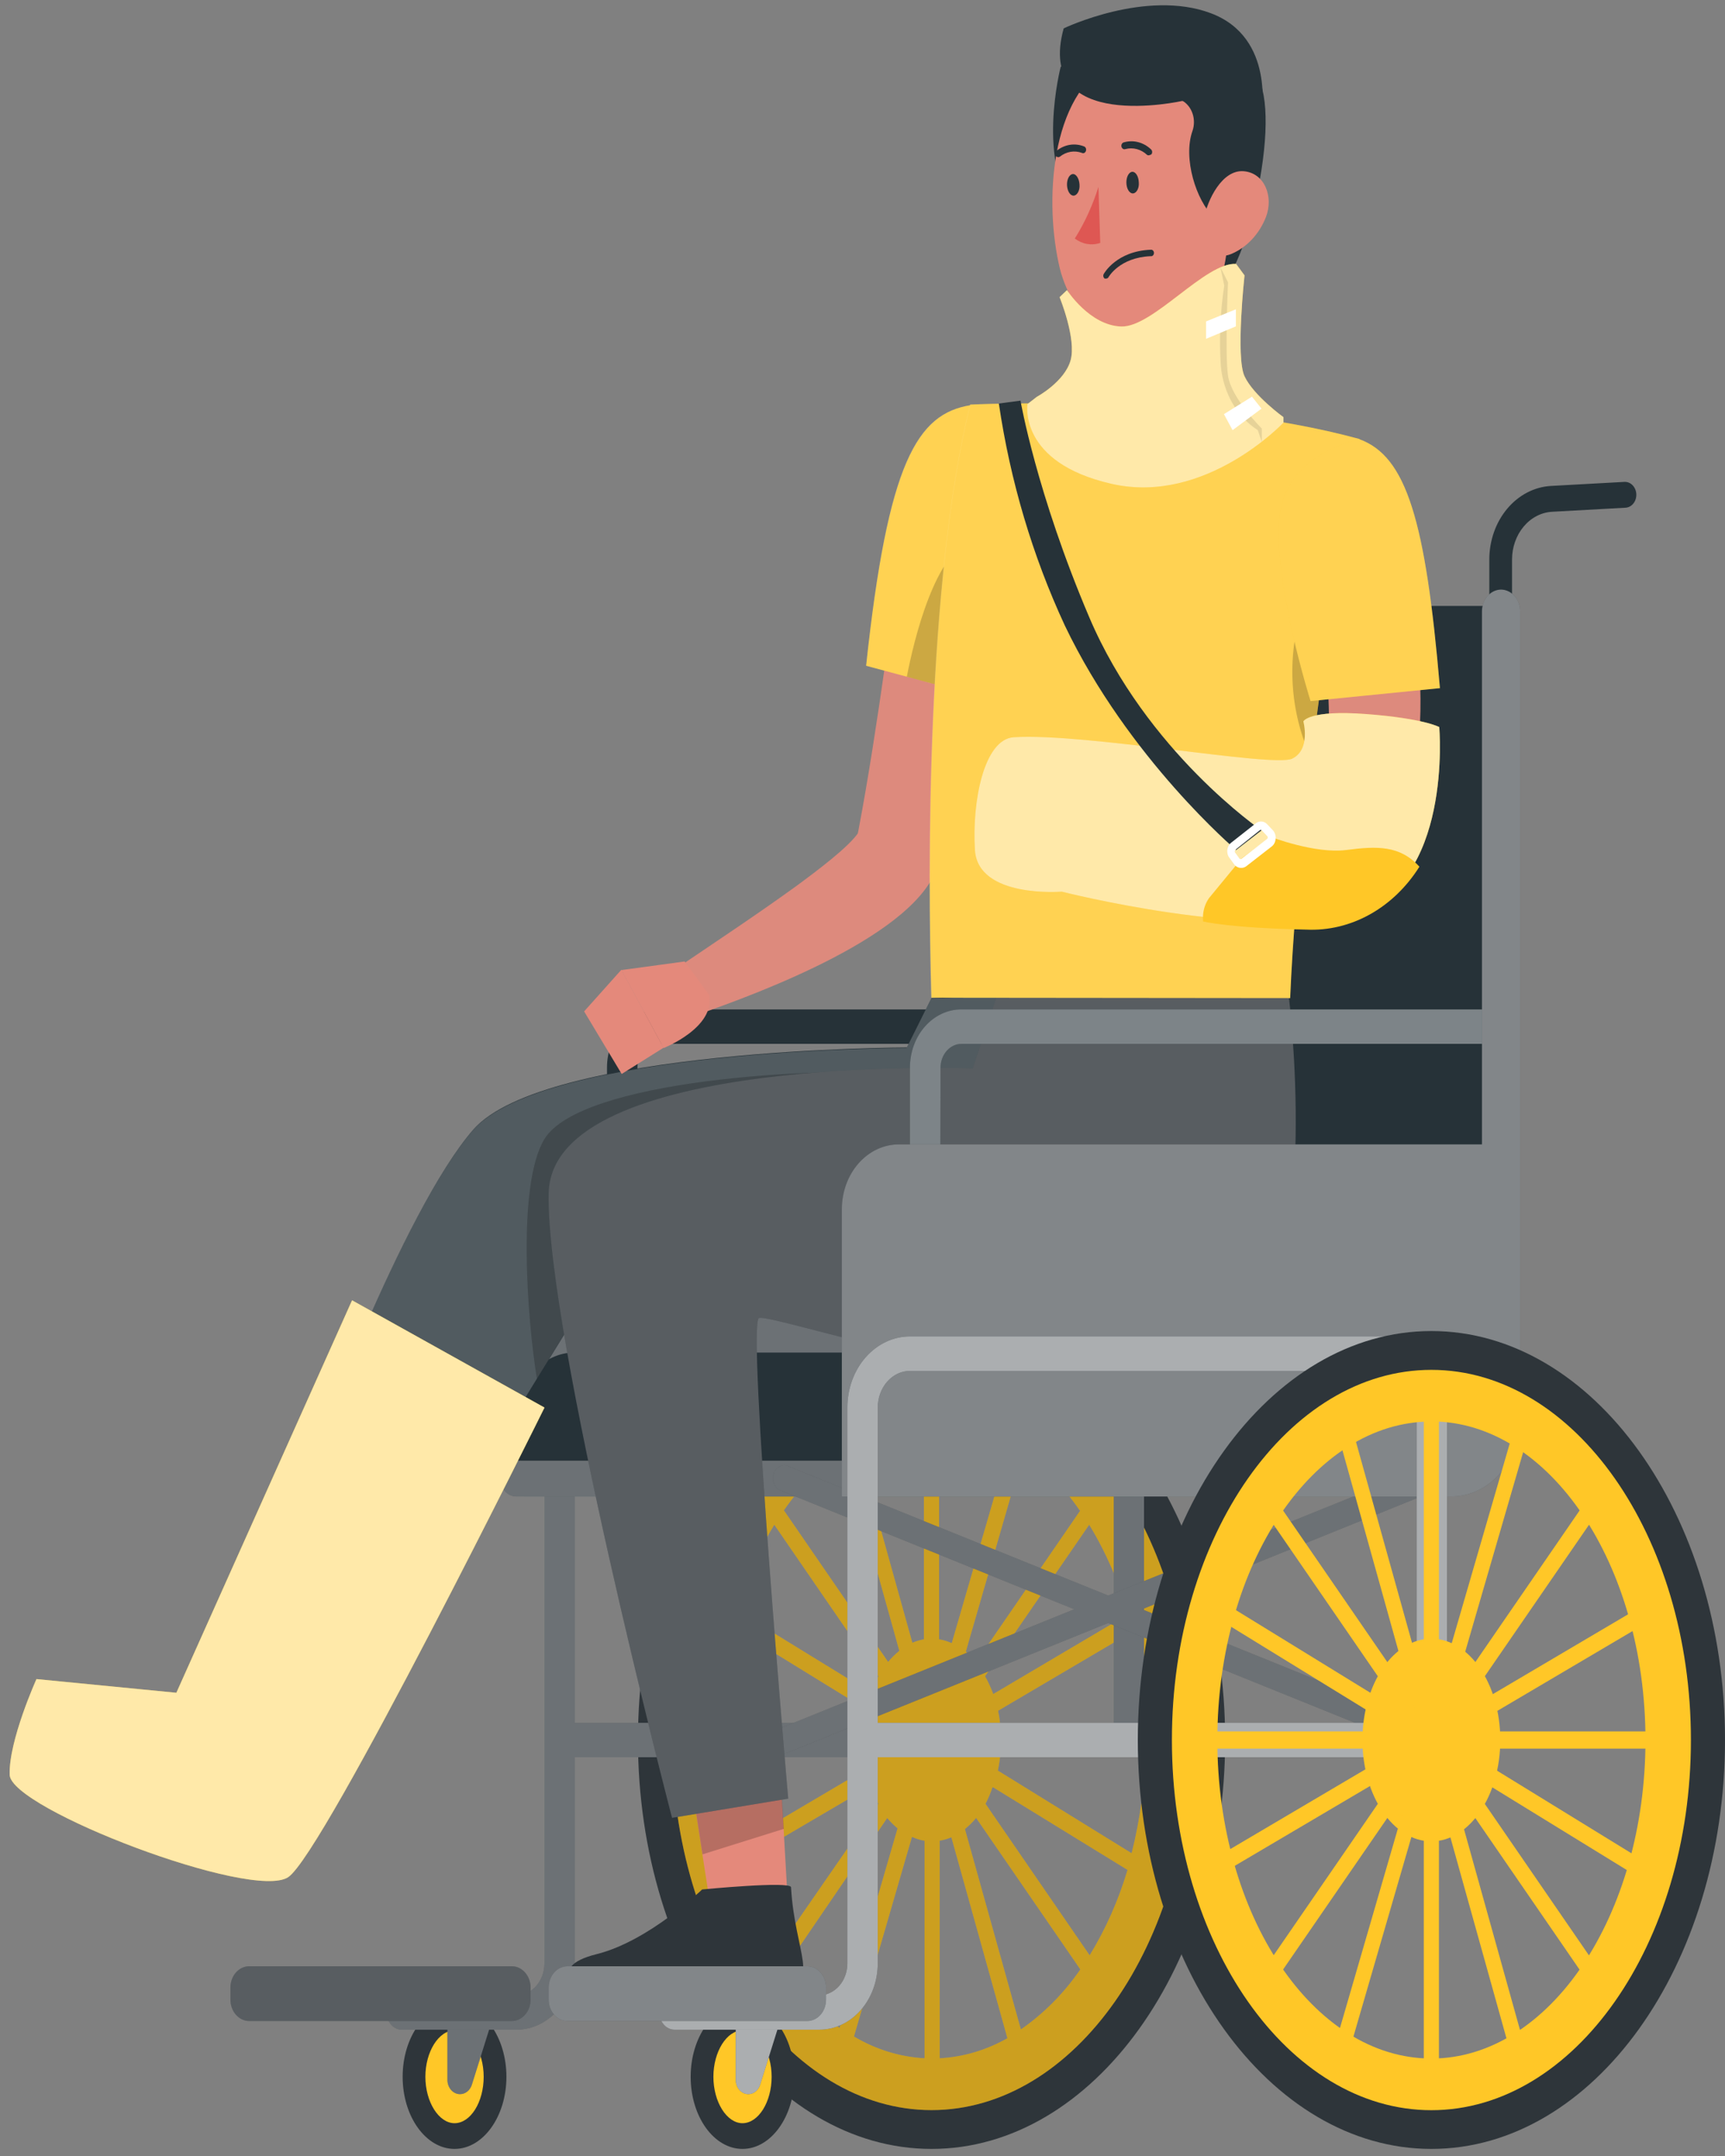 <svg width="136" height="170" viewBox="0 0 136 170" fill="none" xmlns="http://www.w3.org/2000/svg">
<rect x="0" y="0" width="136" height="170" fill="#808080" stroke="none"/>
<path d="M35.836 158.059C33.584 158.059 31.745 160.611 31.745 163.754C31.745 166.897 33.584 169.442 35.836 169.442C38.087 169.442 39.926 166.89 39.926 163.754C39.926 160.618 38.093 158.059 35.836 158.059Z" fill="#2E353A"/>
<path d="M35.836 167.413C34.593 167.413 33.537 165.736 33.537 163.754C33.537 161.772 34.593 160.095 35.836 160.095C37.078 160.095 38.134 161.765 38.134 163.754C38.134 165.743 37.107 167.413 35.836 167.413Z" fill="#FFC727"/>
<path d="M35.274 164.026V157.591H39.329L37.203 164.379C37.134 164.598 37.007 164.788 36.839 164.921C36.671 165.055 36.471 165.126 36.266 165.125C36.007 165.125 35.758 165.01 35.573 164.805C35.388 164.6 35.281 164.32 35.274 164.026Z" fill="#2E353A"/>
<path opacity="0.3" d="M35.274 164.026V157.591H39.329L37.203 164.379C37.134 164.598 37.007 164.788 36.839 164.921C36.671 165.055 36.471 165.126 36.266 165.125C36.007 165.125 35.758 165.01 35.573 164.805C35.388 164.6 35.281 164.32 35.274 164.026Z" fill="white"/>
<path d="M50.244 94.084H47.855V84.181C47.855 82.964 48.281 81.797 49.038 80.936C49.795 80.076 50.821 79.593 51.892 79.593H94.376V82.308H51.904C51.467 82.309 51.049 82.507 50.74 82.858C50.431 83.209 50.257 83.685 50.256 84.181L50.244 94.084Z" fill="#263238"/>
<path d="M73.441 169.442C60.681 169.442 50.297 154.978 50.297 137.2C50.297 119.423 60.681 104.952 73.441 104.952C86.201 104.952 96.591 119.417 96.591 137.2C96.591 154.984 86.207 169.442 73.441 169.442ZM73.441 108.352C62.323 108.352 53.283 121.297 53.283 137.207C53.283 153.118 62.323 166.055 73.441 166.055C84.559 166.055 93.606 153.118 93.606 137.207C93.606 121.297 84.559 108.346 73.441 108.346V108.352Z" fill="#2E353A"/>
<path d="M73.442 108.006C62.162 108.006 52.985 121.106 52.985 137.193C52.985 153.28 62.162 166.381 73.442 166.381C84.721 166.381 93.904 153.287 93.904 137.193C93.904 121.1 84.727 108.006 73.442 108.006ZM77.663 132.171L85.873 120.224C87.194 122.395 88.23 124.773 88.948 127.283L78.308 133.576C78.129 133.087 77.914 132.617 77.663 132.171ZM74.039 129.259V112.106C75.983 112.213 77.884 112.799 79.609 113.823L75.036 129.564C74.715 129.418 74.38 129.315 74.039 129.259ZM72.844 129.259C72.533 129.315 72.227 129.406 71.931 129.53L67.512 113.687C69.173 112.744 70.99 112.205 72.844 112.106V129.259ZM68.665 133.474L58.06 126.958C58.773 124.565 59.778 122.299 61.045 120.224L69.256 132.171C69.019 132.584 68.813 133.02 68.641 133.474H68.665ZM68.288 134.784C68.167 135.354 68.09 135.936 68.056 136.521H56.573C56.617 133.72 56.986 130.938 57.672 128.247L68.288 134.784ZM68.056 137.879C68.088 138.425 68.157 138.968 68.264 139.501L57.606 145.794C56.981 143.214 56.642 140.555 56.597 137.879H68.056ZM68.653 140.818C68.813 141.308 69.013 141.781 69.25 142.23L60.992 154.176C59.667 152.008 58.631 149.629 57.917 147.117L68.653 140.818ZM72.892 145.135V162.295C70.949 162.188 69.05 161.602 67.327 160.577L71.901 144.836C72.204 144.976 72.521 145.076 72.844 145.135H72.892ZM74.086 145.135C74.4 145.085 74.709 144.996 75.006 144.87L79.424 160.713C77.761 161.657 75.943 162.195 74.086 162.295V145.135ZM78.296 140.927L88.894 147.443C88.182 149.835 87.177 152.102 85.909 154.176L77.699 142.23C77.913 141.814 78.097 141.378 78.248 140.927H78.296ZM78.672 139.61C78.794 139.042 78.87 138.463 78.899 137.879H90.31C90.266 140.671 89.899 143.444 89.217 146.126L78.672 139.61ZM78.899 136.521C78.87 135.973 78.8 135.428 78.69 134.892L89.354 128.607C89.978 131.187 90.315 133.846 90.357 136.521H78.899ZM85.175 119.097L76.958 131.051C76.71 130.75 76.438 130.475 76.146 130.229L80.696 114.502C82.391 115.738 83.889 117.292 85.127 119.097H85.175ZM66.491 114.346L70.904 130.168C70.584 130.426 70.288 130.719 70.02 131.044L61.804 119.091C63.091 117.211 64.662 115.606 66.443 114.353L66.491 114.346ZM61.804 155.29L69.948 143.35C70.199 143.649 70.473 143.921 70.766 144.165L66.193 159.899C64.495 158.661 62.995 157.105 61.756 155.296L61.804 155.29ZM80.493 160.041L76.075 144.219C76.395 143.963 76.691 143.669 76.958 143.343L85.175 155.29C83.864 157.188 82.262 158.8 80.445 160.048L80.493 160.041Z" fill="#FFC727"/>
<g opacity="0.2">
<path d="M73.442 108.006C62.162 108.006 52.985 121.106 52.985 137.193C52.985 153.28 62.162 166.381 73.442 166.381C84.721 166.381 93.904 153.287 93.904 137.193C93.904 121.1 84.727 108.006 73.442 108.006ZM77.663 132.171L85.873 120.224C87.194 122.395 88.23 124.773 88.948 127.283L78.308 133.576C78.129 133.087 77.914 132.617 77.663 132.171ZM74.039 129.259V112.106C75.983 112.213 77.884 112.799 79.609 113.823L75.036 129.564C74.715 129.418 74.38 129.315 74.039 129.259ZM72.844 129.259C72.533 129.315 72.227 129.406 71.931 129.53L67.512 113.687C69.173 112.744 70.99 112.205 72.844 112.106V129.259ZM68.665 133.474L58.06 126.958C58.773 124.565 59.778 122.299 61.045 120.224L69.256 132.171C69.019 132.584 68.813 133.02 68.641 133.474H68.665ZM68.288 134.784C68.167 135.354 68.09 135.936 68.056 136.521H56.573C56.617 133.72 56.986 130.938 57.672 128.247L68.288 134.784ZM68.056 137.879C68.088 138.425 68.157 138.968 68.264 139.501L57.606 145.794C56.981 143.214 56.642 140.555 56.597 137.879H68.056ZM68.653 140.818C68.813 141.308 69.013 141.781 69.25 142.23L60.992 154.176C59.667 152.008 58.631 149.629 57.917 147.117L68.653 140.818ZM72.892 145.135V162.295C70.949 162.188 69.05 161.602 67.327 160.577L71.901 144.836C72.204 144.976 72.521 145.076 72.844 145.135H72.892ZM74.086 145.135C74.4 145.085 74.709 144.996 75.006 144.87L79.424 160.713C77.761 161.657 75.943 162.195 74.086 162.295V145.135ZM78.296 140.927L88.894 147.443C88.182 149.835 87.177 152.102 85.909 154.176L77.699 142.23C77.913 141.814 78.097 141.378 78.248 140.927H78.296ZM78.672 139.61C78.794 139.042 78.87 138.463 78.899 137.879H90.31C90.266 140.671 89.899 143.444 89.217 146.126L78.672 139.61ZM78.899 136.521C78.87 135.973 78.8 135.428 78.69 134.892L89.354 128.607C89.978 131.187 90.315 133.846 90.357 136.521H78.899ZM85.175 119.097L76.958 131.051C76.71 130.75 76.438 130.475 76.146 130.229L80.696 114.502C82.391 115.738 83.889 117.292 85.127 119.097H85.175ZM66.491 114.346L70.904 130.168C70.584 130.426 70.288 130.719 70.02 131.044L61.804 119.091C63.091 117.211 64.662 115.606 66.443 114.353L66.491 114.346ZM61.804 155.29L69.948 143.35C70.199 143.649 70.473 143.921 70.766 144.165L66.193 159.899C64.495 158.661 62.995 157.105 61.756 155.296L61.804 155.29ZM80.493 160.041L76.075 144.219C76.395 143.963 76.691 143.669 76.958 143.343L85.175 155.29C83.864 157.188 82.262 158.8 80.445 160.048L80.493 160.041Z" fill="black"/>
</g>
<path d="M89.002 105.379H47.855C46.547 105.379 45.293 105.97 44.368 107.021C43.443 108.073 42.923 109.499 42.923 110.986V154.815C42.923 155.481 42.691 156.119 42.276 156.59C41.862 157.061 41.3 157.326 40.714 157.326H31.68C31.363 157.326 31.059 157.469 30.835 157.724C30.611 157.978 30.486 158.324 30.486 158.684C30.486 159.044 30.611 159.389 30.835 159.643C31.059 159.898 31.363 160.041 31.68 160.041H40.72C41.939 160.039 43.107 159.488 43.969 158.508C44.831 157.529 45.316 156.2 45.318 154.815V138.558H89.002C89.319 138.558 89.622 138.415 89.846 138.16C90.07 137.906 90.196 137.56 90.196 137.2V106.737C90.196 106.377 90.07 106.031 89.846 105.777C89.622 105.522 89.319 105.379 89.002 105.379ZM87.808 135.843H45.318V110.986C45.318 110.219 45.586 109.484 46.063 108.941C46.54 108.399 47.187 108.094 47.861 108.094H87.808V135.843Z" fill="#2E353A"/>
<path opacity="0.3" d="M89.002 105.379H47.855C46.547 105.379 45.293 105.97 44.368 107.021C43.443 108.073 42.923 109.499 42.923 110.986V154.815C42.923 155.481 42.691 156.119 42.276 156.59C41.862 157.061 41.3 157.326 40.714 157.326H31.68C31.363 157.326 31.059 157.469 30.835 157.724C30.611 157.978 30.486 158.324 30.486 158.684C30.486 159.044 30.611 159.389 30.835 159.643C31.059 159.898 31.363 160.041 31.68 160.041H40.72C41.939 160.039 43.107 159.488 43.969 158.508C44.831 157.529 45.316 156.2 45.318 154.815V138.558H89.002C89.319 138.558 89.622 138.415 89.846 138.16C90.07 137.906 90.196 137.56 90.196 137.2V106.737C90.196 106.377 90.07 106.031 89.846 105.777C89.622 105.522 89.319 105.379 89.002 105.379ZM87.808 135.843H45.318V110.986C45.318 110.219 45.586 109.484 46.063 108.941C46.54 108.399 47.187 108.094 47.861 108.094H87.808V135.843Z" fill="white"/>
<path d="M91.761 46.489V90.236H45.783C44.593 90.236 43.45 90.774 42.608 91.731C41.766 92.688 41.293 93.987 41.293 95.34V117.998H89.336C90.05 117.999 90.756 117.84 91.415 117.53C92.074 117.22 92.674 116.766 93.178 116.193C93.683 115.62 94.083 114.94 94.356 114.19C94.629 113.441 94.77 112.639 94.77 111.828V46.489H91.761Z" fill="#2E353A"/>
<path opacity="0.3" d="M91.761 46.489V90.236H45.783C44.593 90.236 43.45 90.774 42.608 91.731C41.766 92.688 41.293 93.987 41.293 95.34V117.998H89.336C90.05 117.999 90.756 117.84 91.415 117.53C92.074 117.22 92.674 116.766 93.178 116.193C93.683 115.62 94.083 114.94 94.356 114.19C94.629 113.441 94.77 112.639 94.77 111.828V46.489H91.761Z" fill="white"/>
<path d="M45.276 106.649H108.76V116.586H40.744V111.834C40.74 111.155 40.854 110.481 41.08 109.852C41.306 109.223 41.639 108.652 42.061 108.17C42.482 107.688 42.983 107.305 43.535 107.044C44.087 106.783 44.678 106.649 45.276 106.649Z" fill="#263238"/>
<path d="M113.268 115.174H40.69C40.527 115.174 40.365 115.211 40.215 115.282C40.064 115.352 39.927 115.456 39.812 115.588C39.696 115.719 39.605 115.874 39.542 116.046C39.48 116.217 39.448 116.401 39.448 116.586C39.448 116.771 39.48 116.955 39.542 117.126C39.605 117.298 39.696 117.453 39.812 117.584C39.927 117.715 40.064 117.819 40.215 117.89C40.365 117.961 40.527 117.998 40.69 117.998H113.268C113.589 117.996 113.897 117.855 114.128 117.602C114.36 117.349 114.496 117.005 114.51 116.64C114.517 116.45 114.489 116.261 114.43 116.083C114.37 115.906 114.28 115.744 114.164 115.607C114.048 115.47 113.909 115.361 113.755 115.286C113.601 115.212 113.435 115.174 113.268 115.174Z" fill="#2E353A"/>
<path opacity="0.3" d="M113.268 115.174H40.69C40.527 115.174 40.365 115.211 40.215 115.282C40.064 115.352 39.927 115.456 39.812 115.588C39.696 115.719 39.605 115.874 39.542 116.046C39.48 116.217 39.448 116.401 39.448 116.586C39.448 116.771 39.48 116.955 39.542 117.126C39.605 117.298 39.696 117.453 39.812 117.584C39.927 117.715 40.064 117.819 40.215 117.89C40.365 117.961 40.527 117.998 40.69 117.998H113.268C113.589 117.996 113.897 117.855 114.128 117.602C114.36 117.349 114.496 117.005 114.51 116.64C114.517 116.45 114.489 116.261 114.43 116.083C114.37 115.906 114.28 115.744 114.164 115.607C114.048 115.47 113.909 115.361 113.755 115.286C113.601 115.212 113.435 115.174 113.268 115.174Z" fill="white"/>
<path d="M92.829 47.778H118.314V106.214C118.314 108.591 117.483 110.87 116.005 112.55C114.527 114.23 112.522 115.174 110.432 115.174H92.829V47.778Z" fill="#263238"/>
<path d="M40.35 155.039H19.648C18.83 155.039 18.167 155.792 18.167 156.722V157.672C18.167 158.602 18.83 159.356 19.648 159.356H40.35C41.167 159.356 41.831 158.602 41.831 157.672V156.722C41.831 155.792 41.167 155.039 40.35 155.039Z" fill="#2E353A"/>
<path opacity="0.2" d="M40.35 155.039H19.648C18.83 155.039 18.167 155.792 18.167 156.722V157.672C18.167 158.602 18.83 159.356 19.648 159.356H40.35C41.167 159.356 41.831 158.602 41.831 157.672V156.722C41.831 155.792 41.167 155.039 40.35 155.039Z" fill="white"/>
<path d="M113.155 136.243L90.041 126.89L113.155 117.543C113.273 117.506 113.384 117.441 113.48 117.354C113.576 117.266 113.654 117.156 113.711 117.032C113.768 116.908 113.802 116.772 113.811 116.632C113.819 116.493 113.803 116.353 113.762 116.221C113.72 116.089 113.656 115.968 113.572 115.866C113.488 115.764 113.386 115.682 113.273 115.627C113.16 115.571 113.038 115.543 112.915 115.543C112.792 115.543 112.67 115.573 112.557 115.629L87.372 125.81L62.192 115.629C62.079 115.573 61.957 115.543 61.834 115.543C61.711 115.543 61.589 115.571 61.476 115.627C61.363 115.682 61.261 115.764 61.177 115.866C61.093 115.968 61.029 116.089 60.987 116.221C60.946 116.353 60.93 116.493 60.938 116.632C60.947 116.772 60.981 116.908 61.038 117.032C61.095 117.156 61.173 117.266 61.269 117.354C61.365 117.441 61.476 117.506 61.594 117.543L84.697 126.89L61.589 136.243C61.47 136.28 61.359 136.345 61.263 136.433C61.167 136.521 61.089 136.63 61.032 136.754C60.975 136.878 60.941 137.014 60.932 137.154C60.924 137.293 60.94 137.433 60.982 137.565C61.023 137.697 61.087 137.818 61.171 137.92C61.255 138.023 61.357 138.104 61.47 138.16C61.583 138.215 61.705 138.244 61.828 138.243C61.951 138.243 62.073 138.214 62.186 138.157L87.366 127.976L112.551 138.157C112.664 138.214 112.786 138.243 112.909 138.243C113.032 138.244 113.154 138.215 113.267 138.16C113.38 138.104 113.482 138.023 113.566 137.92C113.65 137.818 113.714 137.697 113.756 137.565C113.797 137.433 113.814 137.293 113.805 137.154C113.796 137.014 113.762 136.878 113.705 136.754C113.648 136.63 113.57 136.521 113.474 136.433C113.378 136.345 113.267 136.28 113.149 136.243H113.155Z" fill="#2E353A"/>
<path opacity="0.3" d="M113.155 136.243L90.041 126.89L113.155 117.543C113.273 117.506 113.384 117.441 113.48 117.354C113.576 117.266 113.654 117.156 113.711 117.032C113.768 116.908 113.802 116.772 113.811 116.632C113.819 116.493 113.803 116.353 113.762 116.221C113.72 116.089 113.656 115.968 113.572 115.866C113.488 115.764 113.386 115.682 113.273 115.627C113.16 115.571 113.038 115.543 112.915 115.543C112.792 115.543 112.67 115.573 112.557 115.629L87.372 125.81L62.192 115.629C62.079 115.573 61.957 115.543 61.834 115.543C61.711 115.543 61.589 115.571 61.476 115.627C61.363 115.682 61.261 115.764 61.177 115.866C61.093 115.968 61.029 116.089 60.987 116.221C60.946 116.353 60.93 116.493 60.938 116.632C60.947 116.772 60.981 116.908 61.038 117.032C61.095 117.156 61.173 117.266 61.269 117.354C61.365 117.441 61.476 117.506 61.594 117.543L84.697 126.89L61.589 136.243C61.47 136.28 61.359 136.345 61.263 136.433C61.167 136.521 61.089 136.63 61.032 136.754C60.975 136.878 60.941 137.014 60.932 137.154C60.924 137.293 60.94 137.433 60.982 137.565C61.023 137.697 61.087 137.818 61.171 137.92C61.255 138.023 61.357 138.104 61.47 138.16C61.583 138.215 61.705 138.244 61.828 138.243C61.951 138.243 62.073 138.214 62.186 138.157L87.366 127.976L112.551 138.157C112.664 138.214 112.786 138.243 112.909 138.243C113.032 138.244 113.154 138.215 113.267 138.16C113.38 138.104 113.482 138.023 113.566 137.92C113.65 137.818 113.714 137.697 113.756 137.565C113.797 137.433 113.814 137.293 113.805 137.154C113.796 137.014 113.762 136.878 113.705 136.754C113.648 136.63 113.57 136.521 113.474 136.433C113.378 136.345 113.267 136.28 113.149 136.243H113.155Z" fill="white"/>
<path d="M93.235 52.944C92.998 52.944 92.77 52.837 92.602 52.646C92.434 52.455 92.34 52.196 92.34 51.926V44.127C92.338 42.633 92.843 41.196 93.749 40.114C94.655 39.032 95.893 38.388 97.206 38.316L102.992 37.997C103.23 37.985 103.462 38.08 103.638 38.262C103.813 38.444 103.918 38.698 103.93 38.968C103.941 39.238 103.857 39.502 103.697 39.702C103.537 39.902 103.313 40.021 103.076 40.034L97.296 40.353C96.442 40.398 95.637 40.816 95.048 41.519C94.459 42.222 94.13 43.156 94.131 44.127V51.926C94.131 52.196 94.037 52.455 93.869 52.646C93.701 52.837 93.473 52.944 93.235 52.944Z" fill="#263238"/>
<path d="M58.537 158.059C56.286 158.059 54.453 160.611 54.453 163.754C54.453 166.897 56.286 169.442 58.537 169.442C60.788 169.442 62.627 166.89 62.627 163.754C62.627 160.618 60.794 158.059 58.537 158.059Z" fill="#2E353A"/>
<path d="M58.537 167.413C57.295 167.413 56.245 165.736 56.245 163.754C56.245 161.772 57.295 160.095 58.537 160.095C59.779 160.095 60.836 161.765 60.836 163.754C60.836 165.743 59.797 167.413 58.537 167.413Z" fill="#FFC727"/>
<path d="M58.006 164.026V157.591H62.061L59.929 164.379C59.861 164.598 59.735 164.787 59.568 164.921C59.401 165.054 59.202 165.126 58.997 165.125C58.739 165.125 58.49 165.01 58.305 164.805C58.12 164.6 58.013 164.32 58.006 164.026Z" fill="#2E353A"/>
<path opacity="0.6" d="M58.006 164.026V157.591H62.061L59.929 164.379C59.861 164.598 59.735 164.787 59.568 164.921C59.401 165.054 59.202 165.126 58.997 165.125C58.739 165.125 58.49 165.01 58.305 164.805C58.12 164.6 58.013 164.32 58.006 164.026Z" fill="white"/>
<path d="M73.435 78.696L71.495 82.593C71.495 82.593 42.911 82.64 37.304 89.082C31.698 95.523 24.371 115.554 24.371 115.554L35.274 120.21L47.443 100.417L85.395 103.261L89.103 78.092L73.435 78.696Z" fill="#263238"/>
<path opacity="0.2" d="M89.109 78.072L85.401 103.241L63.553 101.605L47.431 100.397L42.326 108.712L35.256 120.251L24.347 115.595C24.347 115.595 31.674 95.571 37.286 89.123C42.899 82.674 71.477 82.634 71.477 82.634L73.417 78.737L89.109 78.072Z" fill="white"/>
<path opacity="0.2" d="M63.553 101.605L47.431 100.397L42.326 108.712C41.568 104.022 40.744 93.385 42.923 89.815C45.736 85.186 64.109 84.025 72.701 84.683C77.782 85.07 72.337 94.207 63.553 101.605Z" fill="black"/>
<path d="M79 40.611C77.711 49.889 76.361 59.066 73.961 68.128C72.45 73.687 59.708 78.357 55.05 79.986C54.621 80.131 54.159 80.093 53.753 79.878C53.346 79.663 53.023 79.287 52.843 78.82C52.663 78.353 52.64 77.828 52.777 77.342C52.914 76.857 53.202 76.446 53.588 76.185C56.681 74.094 59.827 72.004 62.789 69.859C64.329 68.725 66.969 66.757 67.703 65.61C67.661 65.702 67.625 65.797 67.596 65.895C67.596 65.847 67.667 65.542 67.679 65.481C69.303 56.901 70.319 47.955 71.716 39.273C72.701 33.918 79.544 35.153 79 40.631V40.611Z" fill="#DD8A7D"/>
<path d="M76.517 31.95C72.337 32.628 70.008 36.402 68.288 52.496L79.156 55.415C79.156 55.415 82.344 45.661 82.225 41.018C82.106 36.375 76.517 31.95 76.517 31.95Z" fill="#FFC727"/>
<path opacity="0.2" d="M79.144 55.415L77.788 55.048L71.495 53.358L68.282 52.496C69.996 36.402 72.295 32.621 76.504 31.95C76.504 31.95 82.099 36.382 82.219 41.018C82.338 45.654 79.144 55.415 79.144 55.415Z" fill="white"/>
<path opacity="0.2" d="M77.788 55.048L71.495 53.358C72.056 50.453 73.704 43.502 76.827 42.375C79.95 41.249 82.714 52.421 77.788 55.048Z" fill="black"/>
<path d="M56.304 152.181L62.144 150.566L61.774 144.083L61.416 138.144L54.298 139.21L55.355 146.079L56.304 152.181Z" fill="#E4897B"/>
<path opacity="0.2" d="M55.385 146.215L61.798 144.205L61.433 138.205L54.304 139.237L55.385 146.215Z" fill="black"/>
<path d="M62.365 148.807C62.335 148.305 55.355 148.984 55.355 148.984C55.355 148.984 51.175 153.057 47.025 154.088C42.876 155.12 45.282 157.265 49.951 157.082L61.499 156.607C64.819 156.471 62.664 154.041 62.365 148.807Z" fill="#2E353A"/>
<path d="M101.595 78.459C101.595 78.459 104.228 99.169 98.096 106.649C91.963 114.129 60.777 103.384 59.833 103.934C58.89 104.483 62.144 141.823 62.144 141.823L52.984 143.337C52.984 143.337 43.037 105.169 43.258 94.085C43.478 83 76.695 84.242 76.695 84.242L78.612 78.459H101.595Z" fill="#2E353A"/>
<path opacity="0.2" d="M101.595 78.459C101.595 78.459 104.228 99.169 98.096 106.649C91.963 114.129 60.777 103.384 59.833 103.934C58.89 104.483 62.144 141.823 62.144 141.823L52.984 143.337C52.984 143.337 43.037 105.169 43.258 94.085C43.478 83 76.695 84.242 76.695 84.242L78.612 78.459H101.595Z" fill="white"/>
<path d="M101.72 78.697C102.467 60.444 107.19 34.617 107.19 34.617C94.089 31.026 76.499 31.902 76.499 31.902C73.071 45.837 73.137 68.325 73.435 78.669L101.72 78.697Z" fill="#FFC727"/>
<path opacity="0.2" d="M101.714 78.697C101.959 72.812 102.61 66.139 103.386 59.8C103.828 56.188 104.312 52.686 104.777 49.496C106.037 40.923 107.166 34.617 107.166 34.617C94.065 31.026 76.481 31.902 76.481 31.902C73.053 45.837 73.113 68.325 73.412 78.669L101.714 78.697Z" fill="white"/>
<path opacity="0.2" d="M104.777 49.509C104.312 52.7 103.828 56.202 103.386 59.813C102.503 57.923 101.997 55.836 101.903 53.698C101.809 51.561 102.13 49.426 102.843 47.446L104.777 49.509Z" fill="black"/>
<path d="M96.818 32.621C94.394 35.126 88.459 34.203 88.459 34.203C88.459 34.203 84.751 33.049 85.527 31.732C87.712 31.318 88.769 30.164 89.205 28.678C89.446 27.761 89.521 26.798 89.426 25.847C89.39 25.315 89.33 24.785 89.247 24.259L96.585 18.082C95.624 22.162 94.43 29.669 96.818 32.621Z" fill="#E4897B"/>
<path opacity="0.2" d="M94.865 22.012C94.573 27.015 90.954 28.399 89.181 28.678C89.422 27.761 89.497 26.798 89.402 25.847L94.865 22.012Z" fill="black"/>
<path d="M83.628 5.253C83.628 5.253 81.609 13.052 84.959 16.697C88.309 20.342 90.094 5.504 90.094 5.504L83.628 5.253Z" fill="#263238"/>
<path d="M95.027 24.7C94.091 25.892 92.837 26.701 91.457 27.003C90.076 27.305 88.647 27.082 87.39 26.37C85.749 25.485 84.468 23.921 83.807 21.998C83.712 21.732 83.63 21.46 83.562 21.184C82.314 16.032 82.756 7.425 87.67 4.934C88.753 4.378 89.943 4.146 91.126 4.261C92.31 4.375 93.449 4.832 94.433 5.588C95.418 6.344 96.216 7.374 96.751 8.579C97.287 9.785 97.542 11.126 97.493 12.475C97.32 18.286 97.487 21.68 95.027 24.7Z" fill="#E4897B"/>
<path d="M89.784 14.383C89.826 14.851 89.593 15.245 89.318 15.251C89.043 15.258 88.817 14.885 88.805 14.417C88.793 13.948 89.002 13.561 89.27 13.548C89.539 13.534 89.766 13.908 89.784 14.383Z" fill="#263238"/>
<path d="M85.109 14.559C85.15 15.027 84.912 15.421 84.643 15.428C84.374 15.435 84.141 15.061 84.124 14.593C84.106 14.125 84.32 13.738 84.589 13.724C84.858 13.711 85.091 14.118 85.109 14.559Z" fill="#263238"/>
<path d="M86.602 14.736C86.149 16.184 85.522 17.555 84.739 18.808C85.03 19.03 85.361 19.176 85.708 19.236C86.055 19.296 86.409 19.268 86.745 19.154L86.602 14.736Z" fill="#DE5753"/>
<path d="M83.305 12.353C83.344 12.379 83.389 12.393 83.434 12.393C83.479 12.393 83.523 12.379 83.562 12.353C83.811 12.154 84.097 12.024 84.397 11.972C84.698 11.92 85.005 11.949 85.294 12.054C85.323 12.07 85.354 12.079 85.386 12.08C85.418 12.081 85.45 12.075 85.479 12.061C85.509 12.048 85.536 12.028 85.558 12.002C85.581 11.976 85.599 11.946 85.61 11.912C85.623 11.879 85.63 11.843 85.631 11.807C85.631 11.771 85.626 11.736 85.614 11.702C85.602 11.669 85.585 11.638 85.563 11.612C85.541 11.587 85.514 11.566 85.485 11.552C85.122 11.405 84.734 11.359 84.352 11.419C83.97 11.48 83.607 11.644 83.294 11.898C83.266 11.916 83.243 11.941 83.224 11.969C83.205 11.998 83.192 12.031 83.184 12.066C83.177 12.101 83.176 12.137 83.182 12.172C83.187 12.208 83.199 12.242 83.216 12.272C83.242 12.304 83.272 12.332 83.305 12.353Z" fill="#263238"/>
<path d="M90.644 12.224C90.694 12.219 90.741 12.197 90.781 12.163C90.802 12.135 90.817 12.103 90.826 12.068C90.835 12.034 90.838 11.997 90.835 11.961C90.832 11.925 90.822 11.89 90.807 11.858C90.791 11.827 90.77 11.799 90.745 11.776C90.448 11.495 90.095 11.299 89.717 11.204C89.338 11.11 88.946 11.12 88.572 11.233C88.511 11.258 88.461 11.309 88.433 11.375C88.405 11.441 88.401 11.517 88.423 11.586C88.444 11.654 88.488 11.709 88.545 11.741C88.602 11.772 88.667 11.778 88.727 11.756C89.025 11.677 89.334 11.678 89.632 11.758C89.929 11.838 90.206 11.995 90.441 12.217C90.472 12.236 90.507 12.245 90.542 12.247C90.577 12.248 90.612 12.24 90.644 12.224Z" fill="#263238"/>
<path d="M93.51 5.389L93.205 7.934C93.581 8.146 93.873 8.511 94.022 8.957C94.172 9.402 94.168 9.895 94.011 10.337C93.259 12.469 94.292 15.808 95.719 17.159C95.719 17.159 95.773 16.229 96.46 16.48C97.146 16.731 96.896 21.544 95.522 23.831C95.522 23.831 97.582 21.795 98.794 16.718C99.917 12.048 100.096 8.138 99.272 6.305L93.51 5.389Z" fill="#263238"/>
<path d="M99.804 17.125C99.544 17.784 99.172 18.377 98.71 18.872C98.248 19.367 97.704 19.754 97.111 20.01C95.522 20.689 94.585 19.107 94.901 17.295C95.2 15.706 96.37 13.385 98.03 13.5C99.69 13.616 100.437 15.489 99.804 17.125Z" fill="#E4897B"/>
<path d="M93.236 7.955C93.236 7.955 81.574 10.588 83.861 2.239C83.861 2.239 90.352 -0.883 95.469 1.045C100.586 2.972 99.439 9.088 99.439 9.088L93.236 7.955Z" fill="#263238"/>
<path d="M87.205 21.965C87.167 21.974 87.129 21.974 87.091 21.965C87.041 21.928 87.005 21.871 86.991 21.806C86.976 21.74 86.984 21.671 87.014 21.612C87.055 21.537 88.029 19.806 90.716 19.691C90.748 19.685 90.781 19.687 90.813 19.697C90.845 19.707 90.874 19.724 90.899 19.749C90.924 19.773 90.944 19.803 90.958 19.837C90.972 19.871 90.979 19.908 90.979 19.945C90.979 19.983 90.972 20.02 90.958 20.054C90.944 20.088 90.924 20.118 90.899 20.142C90.874 20.166 90.845 20.184 90.813 20.194C90.781 20.204 90.748 20.206 90.716 20.2C88.279 20.302 87.414 21.815 87.378 21.883C87.356 21.91 87.329 21.932 87.299 21.946C87.269 21.96 87.237 21.966 87.205 21.965Z" fill="#263238"/>
<path d="M84.123 22.874C84.123 22.874 85.915 25.678 88.411 25.745C90.906 25.813 95.056 20.641 97.457 20.811L98.12 21.713C98.12 21.713 97.409 28.148 98.12 29.669C98.83 31.189 101.189 32.893 101.189 32.893V33.327C101.189 33.327 95.05 39.837 87.646 38.154C80.242 36.47 81.007 31.861 81.007 31.861L81.741 31.291C81.741 31.291 83.92 30.117 84.404 28.42C84.888 26.723 83.538 23.431 83.538 23.431L84.123 22.874Z" fill="#FFC727"/>
<path opacity="0.6" d="M84.123 22.874C84.123 22.874 85.915 25.678 88.411 25.745C90.906 25.813 95.056 20.641 97.457 20.811L98.12 21.713C98.12 21.713 97.409 28.148 98.12 29.669C98.83 31.189 101.189 32.893 101.189 32.893V33.327C101.189 33.327 95.05 39.837 87.646 38.154C80.242 36.47 81.007 31.861 81.007 31.861L81.741 31.291C81.741 31.291 83.92 30.117 84.404 28.42C84.888 26.723 83.538 23.431 83.538 23.431L84.123 22.874Z" fill="white"/>
<path opacity="0.1" d="M96.221 21.075L96.818 22.263C96.818 22.263 96.561 27.829 96.818 29.621C97.075 31.413 99.481 33.789 99.481 33.789V34.848L99.165 33.918C98.358 33.402 97.673 32.673 97.166 31.793C96.659 30.913 96.345 29.907 96.251 28.861C96.112 26.743 96.202 24.614 96.519 22.521L96.221 21.075Z" fill="black"/>
<path d="M95.086 25.345L97.439 24.388V25.732L95.086 26.716V25.345Z" fill="white"/>
<path d="M98.705 31.277L98.621 31.332L96.496 32.655L97.176 33.918L99.457 32.221" fill="white"/>
<path d="M53.976 75.812L48.99 76.49L52.316 82.64C52.316 82.64 56.448 81.018 55.898 78.425L53.976 75.812Z" fill="#E4897B"/>
<path d="M46.052 79.749L49.014 84.683L52.316 82.613L48.99 76.463L46.052 79.749Z" fill="#E4897B"/>
<path d="M109.9 39.769C111.459 46.706 114.415 61.999 108.258 66.832C102.598 70.707 93.008 68.237 87.079 66.194C86.634 66.05 86.253 65.722 86.012 65.273C85.772 64.824 85.689 64.288 85.781 63.773C85.874 63.258 86.133 62.801 86.509 62.495C86.885 62.189 87.349 62.055 87.808 62.121C89.396 62.209 91.062 62.311 92.674 62.331C96.352 62.331 100.359 62.508 103.75 61.069C104.013 60.946 104.26 60.784 104.485 60.587C104.252 60.763 104.556 60.295 104.634 59.603C105.231 53.813 103.816 47.52 102.753 41.832C101.822 36.504 108.461 34.583 109.918 39.796L109.9 39.769Z" fill="#DD8A7D"/>
<path d="M107.19 34.637C110.874 35.995 112.396 40.991 113.525 54.261L103.326 55.279C103.326 55.279 100.341 45.81 100.878 40.739C101.416 35.669 107.19 34.637 107.19 34.637Z" fill="#FFC727"/>
<path opacity="0.2" d="M107.19 34.637C110.874 35.995 112.396 40.991 113.525 54.261L103.326 55.279C103.326 55.279 100.341 45.81 100.878 40.739C101.416 35.669 107.19 34.637 107.19 34.637Z" fill="white"/>
<path d="M79.932 58.13C77.573 58.279 76.624 63.193 76.863 67.022C77.102 70.85 83.712 70.307 83.712 70.307C83.712 70.307 98.83 74.156 106.7 72.004C114.57 69.852 113.471 57.329 113.471 57.329C113.471 57.329 112.277 56.65 107.727 56.304C103.177 55.958 102.759 56.881 102.759 56.881C102.759 56.881 103.356 59.1 101.875 59.82C100.395 60.539 85.598 57.777 79.932 58.13Z" fill="#FFC727"/>
<path opacity="0.6" d="M79.932 58.13C77.573 58.279 76.624 63.193 76.863 67.022C77.102 70.85 83.712 70.307 83.712 70.307C83.712 70.307 98.83 74.156 106.7 72.004C114.57 69.852 113.471 57.329 113.471 57.329C113.471 57.329 112.277 56.65 107.727 56.304C103.177 55.958 102.759 56.881 102.759 56.881C102.759 56.881 103.356 59.1 101.875 59.82C100.395 60.539 85.598 57.777 79.932 58.13Z" fill="white"/>
<path d="M80.457 31.59C80.457 31.59 81.711 38.886 85.879 48.674C90.387 59.277 99.457 65.474 99.457 65.474L97.457 67.022C97.457 67.022 88.966 59.82 83.944 49.306C81.404 43.829 79.65 37.926 78.75 31.82L80.457 31.59Z" fill="#263238"/>
<path d="M97.911 67.667L100.168 65.983C100.168 65.983 103.697 67.341 106.139 67.022C108.581 66.703 110.372 66.655 111.907 68.339C110.9 69.942 109.558 71.235 108.001 72.101C106.445 72.968 104.723 73.38 102.992 73.3C96.848 73.171 94.853 72.656 94.853 72.656C94.787 72 94.952 71.34 95.313 70.823C95.916 70.083 97.911 67.667 97.911 67.667Z" fill="#FFC727"/>
<path d="M97.845 68.433C97.74 68.434 97.637 68.408 97.542 68.358C97.447 68.307 97.363 68.233 97.296 68.142L96.926 67.633C96.86 67.547 96.811 67.446 96.784 67.337C96.756 67.228 96.749 67.114 96.764 67.001C96.778 66.89 96.813 66.782 96.865 66.687C96.918 66.591 96.987 66.508 97.069 66.445L99.01 64.918C99.144 64.812 99.306 64.762 99.469 64.775C99.632 64.789 99.786 64.865 99.905 64.992L100.347 65.46C100.429 65.546 100.491 65.652 100.529 65.77C100.568 65.888 100.581 66.014 100.568 66.139C100.562 66.26 100.531 66.377 100.478 66.482C100.425 66.587 100.352 66.676 100.263 66.743L98.245 68.311C98.126 68.397 97.986 68.439 97.845 68.433ZM97.403 67.001C97.39 67.013 97.379 67.027 97.371 67.043C97.362 67.059 97.357 67.078 97.356 67.096C97.347 67.129 97.347 67.165 97.356 67.198L97.726 67.707C97.748 67.73 97.776 67.743 97.806 67.743C97.836 67.743 97.865 67.73 97.887 67.707L99.899 66.146C99.914 66.135 99.927 66.12 99.936 66.102C99.946 66.085 99.951 66.065 99.953 66.044C99.954 66.024 99.952 66.004 99.946 65.985C99.939 65.967 99.93 65.95 99.917 65.936L99.475 65.467C99.454 65.448 99.428 65.438 99.401 65.438C99.374 65.438 99.347 65.448 99.326 65.467L97.403 67.001Z" fill="white"/>
<path d="M27.757 102.528L42.929 110.986C42.929 110.986 25.553 146.126 22.723 148.013C19.893 149.9 0.845 142.631 0.762 139.943C0.678 137.255 2.875 132.395 2.875 132.395L13.904 133.474L27.757 102.528Z" fill="#FFC727"/>
<path opacity="0.6" d="M27.757 102.528L42.929 110.986C42.929 110.986 25.553 146.126 22.723 148.013C19.893 149.9 0.845 142.631 0.762 139.943C0.678 137.255 2.875 132.395 2.875 132.395L13.904 133.474L27.757 102.528Z" fill="white"/>
<path d="M74.128 94.084H71.74V84.181C71.741 82.963 72.168 81.796 72.926 80.936C73.684 80.076 74.711 79.593 75.782 79.593H118.314V82.308H75.806C75.368 82.308 74.949 82.505 74.639 82.856C74.329 83.207 74.154 83.684 74.152 84.181L74.128 94.084Z" fill="#263238"/>
<g opacity="0.4">
<path d="M74.128 94.084H71.74V84.181C71.741 82.963 72.168 81.796 72.926 80.936C73.684 80.076 74.711 79.593 75.782 79.593H118.314V82.308H75.806C75.368 82.308 74.949 82.505 74.639 82.856C74.329 83.207 74.154 83.684 74.152 84.181L74.128 94.084Z" fill="white"/>
</g>
<path d="M118.314 52.944C118.076 52.944 117.849 52.837 117.681 52.646C117.513 52.455 117.418 52.196 117.418 51.926V44.127C117.417 42.633 117.921 41.196 118.828 40.114C119.734 39.032 120.972 38.388 122.285 38.316L128.071 37.997C128.188 37.991 128.306 38.011 128.417 38.057C128.527 38.102 128.629 38.172 128.716 38.262C128.803 38.352 128.874 38.461 128.924 38.582C128.974 38.703 129.003 38.834 129.008 38.968C129.014 39.102 128.996 39.235 128.956 39.361C128.916 39.487 128.855 39.603 128.775 39.702C128.696 39.801 128.6 39.881 128.494 39.938C128.387 39.995 128.272 40.028 128.154 40.034L122.374 40.353C121.521 40.398 120.716 40.816 120.126 41.519C119.537 42.222 119.209 43.156 119.21 44.127V51.926C119.21 52.196 119.115 52.455 118.947 52.646C118.779 52.837 118.551 52.944 118.314 52.944Z" fill="#263238"/>
<path d="M116.839 48.206V90.236H70.862C69.671 90.236 68.529 90.774 67.687 91.731C66.845 92.688 66.372 93.987 66.372 95.34V117.998H114.415C115.128 117.999 115.834 117.84 116.494 117.53C117.153 117.22 117.752 116.766 118.256 116.193C118.761 115.62 119.161 114.94 119.435 114.19C119.708 113.441 119.848 112.639 119.848 111.828V48.206C119.847 47.75 119.686 47.313 119.402 46.991C119.118 46.669 118.733 46.489 118.332 46.489C117.935 46.496 117.556 46.68 117.277 47.001C116.998 47.322 116.84 47.755 116.839 48.206Z" fill="#2E353A"/>
<path opacity="0.4" d="M116.839 48.206V90.236H70.862C69.671 90.236 68.529 90.774 67.687 91.731C66.845 92.688 66.372 93.987 66.372 95.34V117.998H114.415C115.128 117.999 115.834 117.84 116.494 117.53C117.153 117.22 117.752 116.766 118.256 116.193C118.761 115.62 119.161 114.94 119.435 114.19C119.708 113.441 119.848 112.639 119.848 111.828V48.206C119.847 47.75 119.686 47.313 119.402 46.991C119.118 46.669 118.733 46.489 118.332 46.489C117.935 46.496 117.556 46.68 117.277 47.001C116.998 47.322 116.84 47.755 116.839 48.206Z" fill="white"/>
<path d="M112.886 105.379H71.74C70.431 105.379 69.177 105.97 68.252 107.021C67.327 108.073 66.808 109.499 66.808 110.986V154.815C66.808 155.481 66.575 156.119 66.16 156.59C65.746 157.061 65.184 157.326 64.598 157.326H53.181C52.865 157.326 52.561 157.469 52.337 157.724C52.113 157.978 51.987 158.324 51.987 158.684C51.987 159.044 52.113 159.389 52.337 159.643C52.561 159.898 52.865 160.041 53.181 160.041H64.604C65.823 160.039 66.992 159.488 67.853 158.508C68.715 157.529 69.2 156.2 69.202 154.815V138.558H112.886C113.203 138.558 113.507 138.415 113.731 138.16C113.954 137.906 114.08 137.56 114.08 137.2V106.737C114.08 106.377 113.954 106.031 113.731 105.777C113.507 105.522 113.203 105.379 112.886 105.379ZM111.692 135.843H69.202V110.986C69.202 110.219 69.47 109.484 69.947 108.941C70.424 108.399 71.071 108.094 71.746 108.094H111.692V135.843Z" fill="#2E353A"/>
<path opacity="0.6" d="M112.886 105.379H71.74C70.431 105.379 69.177 105.97 68.252 107.021C67.327 108.073 66.808 109.499 66.808 110.986V154.815C66.808 155.481 66.575 156.119 66.16 156.59C65.746 157.061 65.184 157.326 64.598 157.326H53.181C52.865 157.326 52.561 157.469 52.337 157.724C52.113 157.978 51.987 158.324 51.987 158.684C51.987 159.044 52.113 159.389 52.337 159.643C52.561 159.898 52.865 160.041 53.181 160.041H64.604C65.823 160.039 66.992 159.488 67.853 158.508C68.715 157.529 69.2 156.2 69.202 154.815V138.558H112.886C113.203 138.558 113.507 138.415 113.731 138.16C113.954 137.906 114.08 137.56 114.08 137.2V106.737C114.08 106.377 113.954 106.031 113.731 105.777C113.507 105.522 113.203 105.379 112.886 105.379ZM111.692 135.843H69.202V110.986C69.202 110.219 69.47 109.484 69.947 108.941C70.424 108.399 71.071 108.094 71.746 108.094H111.692V135.843Z" fill="white"/>
<path d="M63.643 155.039H44.739C43.921 155.039 43.258 155.792 43.258 156.722V157.672C43.258 158.602 43.921 159.356 44.739 159.356H63.643C64.461 159.356 65.124 158.602 65.124 157.672V156.722C65.124 155.792 64.461 155.039 63.643 155.039Z" fill="#2E353A"/>
<path opacity="0.4" d="M63.643 155.039H44.739C43.921 155.039 43.258 155.792 43.258 156.722V157.672C43.258 158.602 43.921 159.356 44.739 159.356H63.643C64.461 159.356 65.124 158.602 65.124 157.672V156.722C65.124 155.792 64.461 155.039 63.643 155.039Z" fill="white"/>
<path d="M112.85 169.442C100.09 169.442 89.706 154.978 89.706 137.2C89.706 119.423 100.09 104.952 112.85 104.952C125.61 104.952 136 119.417 136 137.2C136 154.984 125.616 169.442 112.85 169.442ZM112.85 108.352C101.732 108.352 92.692 121.297 92.692 137.207C92.692 153.118 101.732 166.055 112.85 166.055C123.968 166.055 133.014 153.118 133.014 137.207C133.014 121.297 123.968 108.346 112.85 108.346V108.352Z" fill="#2E353A"/>
<path d="M112.85 166.388C101.571 166.388 92.393 153.294 92.393 137.2C92.393 121.107 101.571 108.013 112.85 108.013C124.129 108.013 133.313 121.113 133.313 137.2C133.313 153.287 124.135 166.388 112.85 166.388ZM112.85 112.086C103.547 112.086 95.976 123.353 95.976 137.2C95.976 151.047 103.547 162.315 112.85 162.315C122.153 162.315 129.73 151.047 129.73 137.2C129.73 123.353 122.159 112.079 112.85 112.079V112.086Z" fill="#FFC727"/>
<path d="M112.85 145.19C115.851 145.19 118.284 141.613 118.284 137.2C118.284 132.788 115.851 129.211 112.85 129.211C109.849 129.211 107.417 132.788 107.417 137.2C107.417 141.613 109.849 145.19 112.85 145.19Z" fill="#FFC727"/>
<path d="M113.447 110.043H112.253V164.351H113.447V110.043Z" fill="#FFC727"/>
<path d="M131.528 136.521H94.185V137.879H131.528V136.521Z" fill="#FFC727"/>
<path d="M100.117 117.588L99.176 118.424L125.58 156.829L126.521 155.993L100.117 117.588Z" fill="#FFC727"/>
<path d="M125.586 117.576L99.176 155.975L100.116 156.812L126.527 118.412L125.586 117.576Z" fill="#FFC727"/>
<path d="M119.56 111.988L105.031 162.018L106.165 162.444L120.694 112.413L119.56 111.988Z" fill="#FFC727"/>
<path d="M95.941 126.036L95.373 127.23L129.768 148.38L130.336 147.185L95.941 126.036Z" fill="#FFC727"/>
<path d="M106.392 111.847L105.254 112.257L119.289 162.584L120.427 162.174L106.392 111.847Z" fill="#FFC727"/>
<path d="M129.87 126.396L95.271 146.818L95.821 148.023L130.42 127.601L129.87 126.396Z" fill="#FFC727"/>
</svg>
